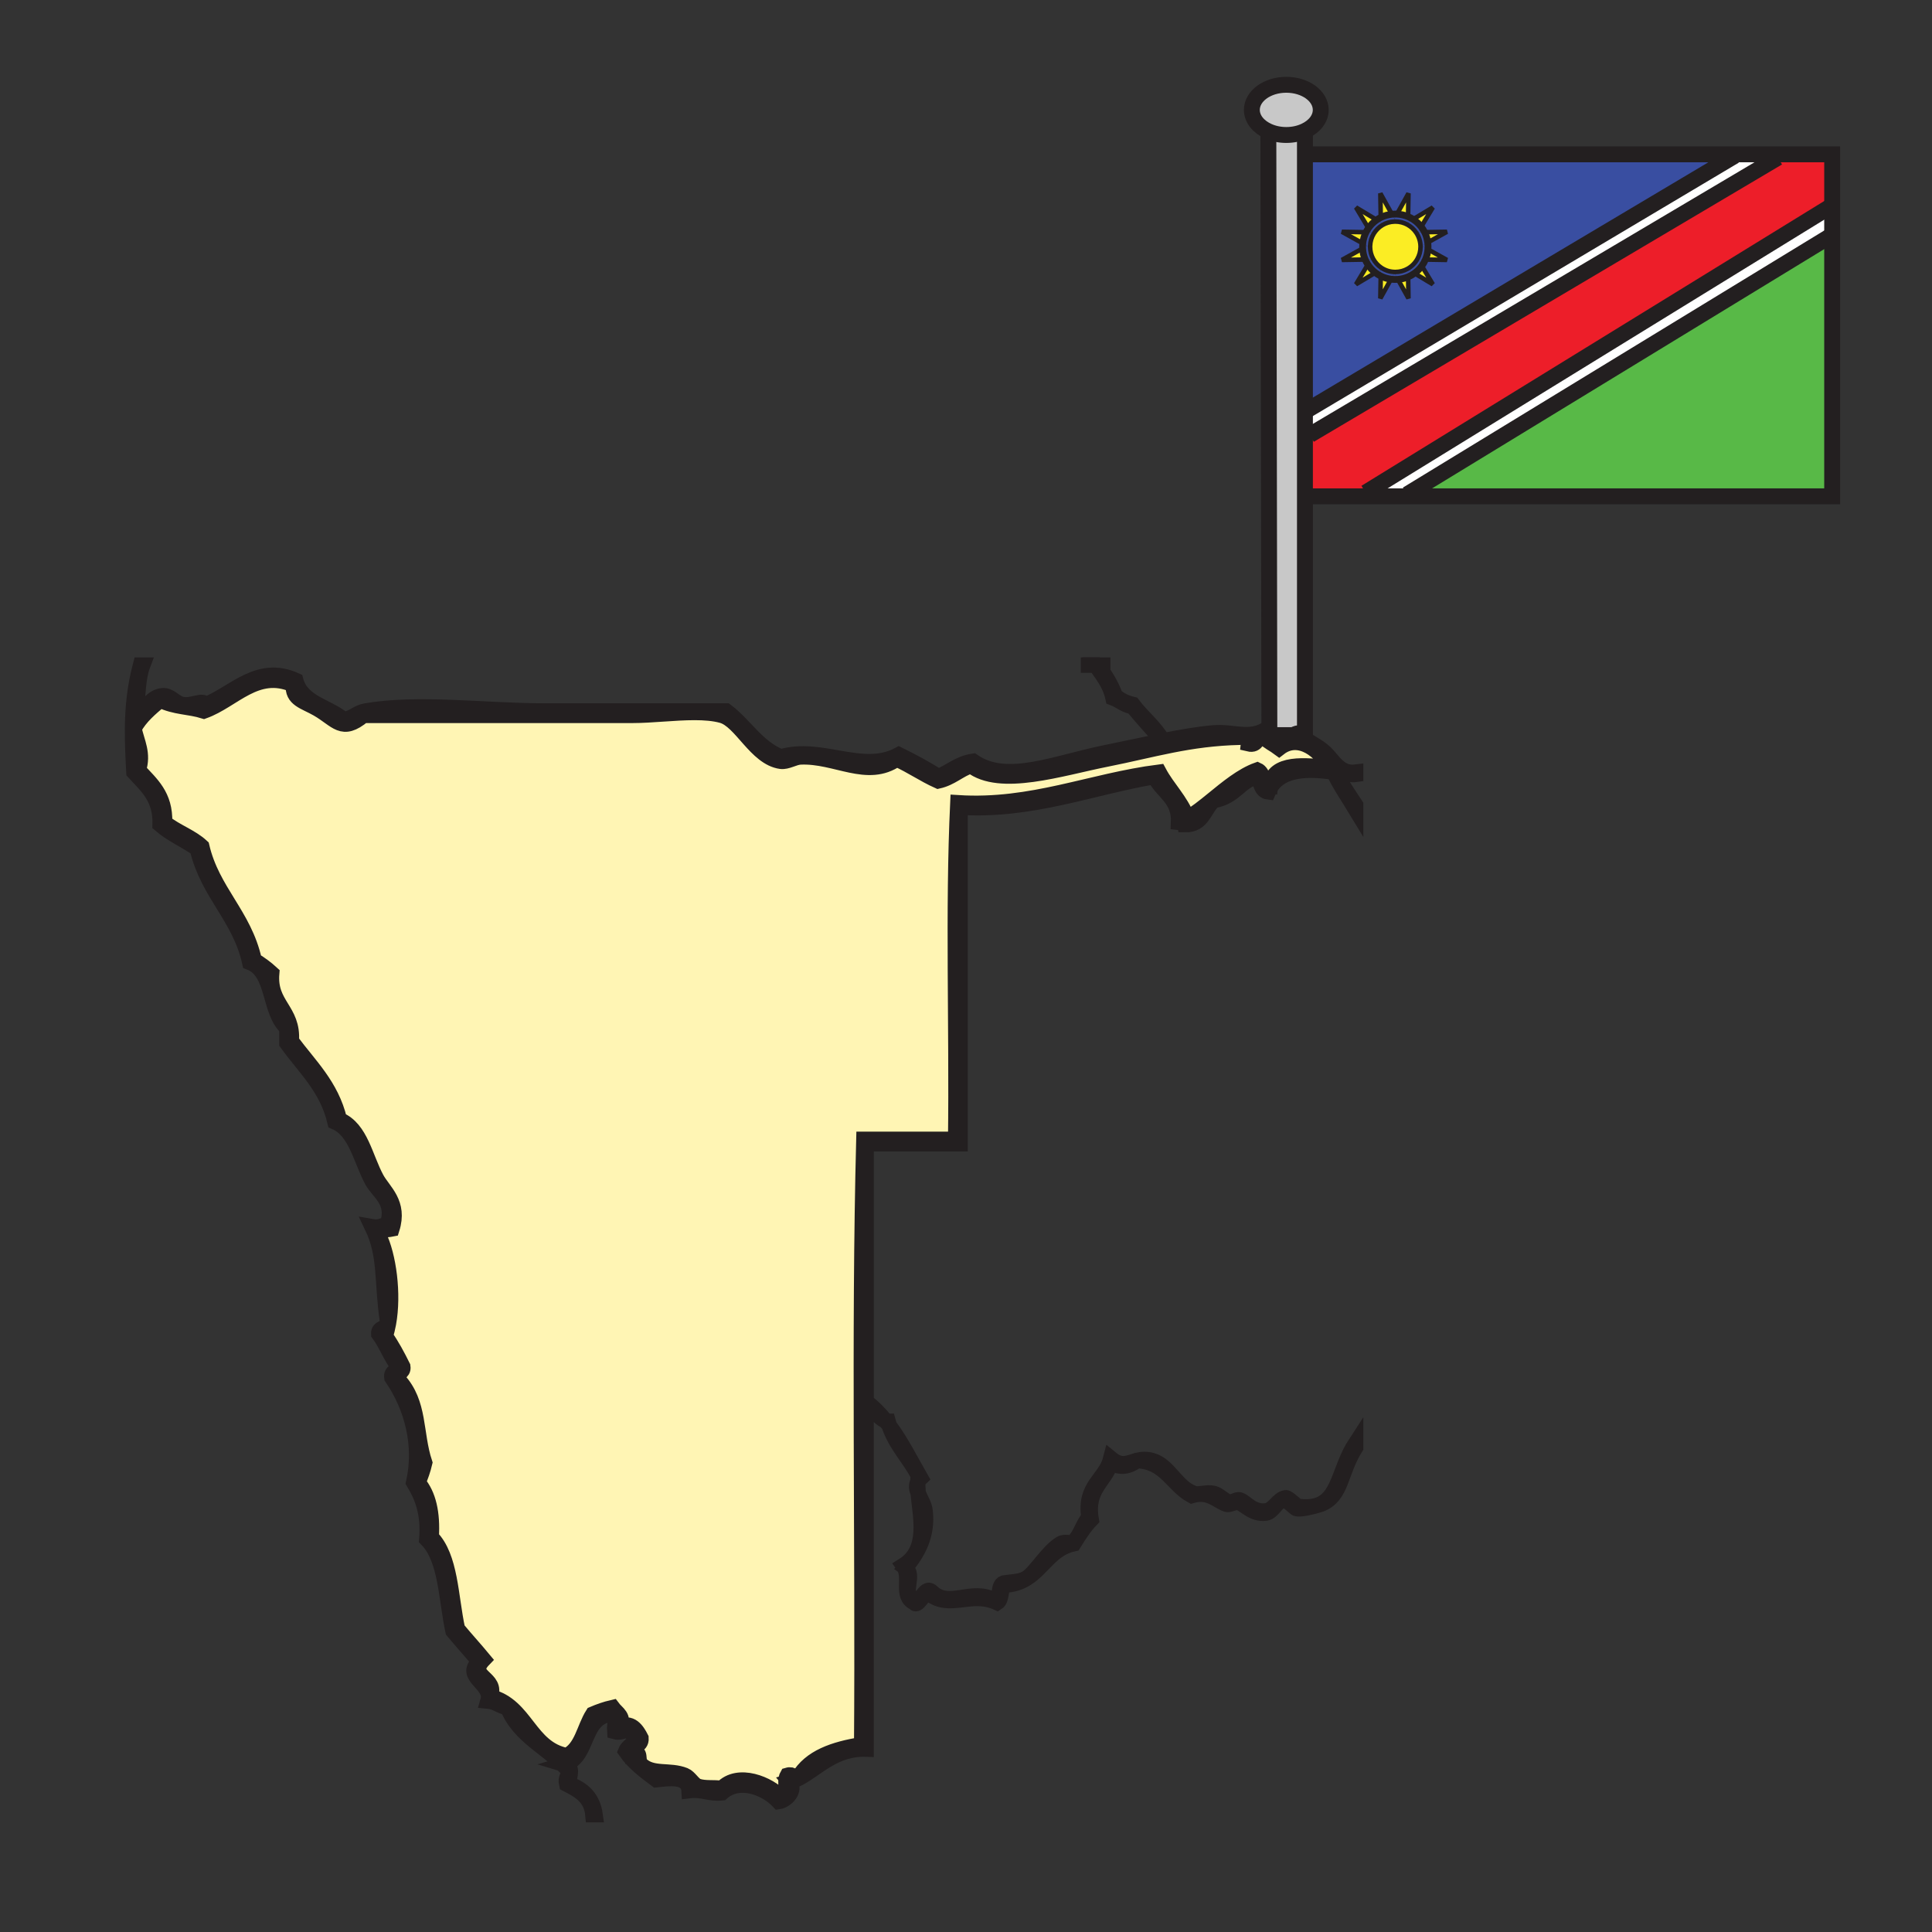 <?xml version="1.0" encoding="iso-8859-1"?>
<!-- Generator: Adobe Illustrator 12.0.1, SVG Export Plug-In . SVG Version: 6.00 Build 51448)  -->
<!DOCTYPE svg PUBLIC "-//W3C//DTD SVG 1.1//EN" "http://www.w3.org/Graphics/SVG/1.1/DTD/svg11.dtd">
<svg  version="1.1" id="Layer_1" xmlns="http://www.w3.org/2000/svg" xmlns:xlink="http://www.w3.org/1999/xlink" width="850.89" height="850.89"
	 viewBox="0 0 850.89 850.89" style="overflow:visible;enable-background:new 0 0 850.89 850.89;" xml:space="preserve">
<rect x="0" y="0" width="850.89" height="850.89" fill="#333333" stroke="none"/>
<g>
	<g>
		<g id="XMLID_1_">
			<g>
				<polygon style="fill:#FFFFFF;" points="806.92,90.49 806.92,103.53 806.84,103.53 619.68,217.73 619.68,218.59 601.44,218.59 
					601.44,216.94 				"/>
				<polygon style="fill:#58B947;" points="806.92,103.53 806.92,218.59 619.68,218.59 619.68,217.73 806.84,103.53 				"/>
				<polygon style="fill:#FFFFFF;" points="783.05,69.42 576.85,191.56 576.83,191.56 576.72,180.06 764.02,68.63 764.02,67.97 
					783.05,67.97 				"/>
				<path style="fill:#FBED24;" d="M637.25,114.48l-9.47-0.16c0.59-1.4,0.979-2.9,1.1-4.49L637.25,114.48z"/>
				<path style="fill:#FBED24;" d="M626.2,117.12l4.85,8.09l-8.09-4.85C624.2,119.46,625.3,118.36,626.2,117.12z"/>
				<path style="fill:#394EA1;" d="M628.93,108.68c0,0.39-0.02,0.77-0.05,1.15l-2.79-1.54l2.71-1.51
					C628.88,107.4,628.93,108.04,628.93,108.68z"/>
				<path style="fill:#FBED24;" d="M637.25,102.09l-8.45,4.69c-0.21-1.61-0.689-3.13-1.38-4.53L637.25,102.09z"/>
				<path style="fill:#394EA1;" d="M624.21,114.11c0.91-1.61,1.42-3.45,1.42-5.43c0-0.13-0.01-0.26-0.01-0.38l0.47-0.01l2.79,1.54
					c-0.12,1.59-0.51,3.09-1.1,4.49l-3.29-0.05L624.21,114.11z"/>
				<path style="fill:#394EA1;" d="M626.2,117.12l-1.71-2.85l3.29,0.05C627.36,115.32,626.82,116.26,626.2,117.12z"/>
				<path style="fill:#394EA1;" d="M624.49,102.3l1.439-2.41c0.57,0.74,1.07,1.53,1.49,2.36L624.49,102.3z"/>
				<path style="fill:#394EA1;" d="M625.62,108.3c-0.07-2.16-0.76-4.15-1.89-5.83l0.76-0.17l2.93-0.05c0.69,1.4,1.17,2.92,1.38,4.53
					l-2.71,1.51L625.62,108.3z"/>
				<path style="fill:#394EA1;" d="M624.49,114.27l1.71,2.85c-0.9,1.24-2,2.34-3.24,3.24l-2.85-1.71l-0.16-0.28
					c1.78-1,3.26-2.48,4.26-4.26L624.49,114.27z"/>
				<path style="fill:#FBED24;" d="M622.34,96.58l8.71-5.22l-5.12,8.53C624.94,98.6,623.72,97.48,622.34,96.58z"/>
				<path style="fill:#FBED24;" d="M620.17,121.94l0.15,9.46l-4.65-8.36C617.26,122.91,618.77,122.53,620.17,121.94z"/>
				<path style="fill:#394EA1;" d="M622.34,96.58l-2.229,1.34l0.04-2.5C620.92,95.75,621.65,96.14,622.34,96.58z"/>
				<path style="fill:#394EA1;" d="M620.17,121.94l-0.06-3.29l2.85,1.71C622.1,120.98,621.16,121.51,620.17,121.94z"/>
				<path style="fill:#FBED24;" d="M620.15,95.42c-1.521-0.65-3.17-1.04-4.9-1.12l5.07-9.13L620.15,95.42z"/>
				<path style="fill:#394EA1;" d="M620.11,97.92l2.229-1.34c1.38,0.9,2.601,2.02,3.59,3.31l-1.439,2.41l-0.76,0.17
					c-1.99-2.95-5.37-4.89-9.211-4.89c-0.119,0-0.239,0-0.359,0.01l-0.03-1.27l1.12-2.02c1.73,0.08,3.38,0.47,4.9,1.12L620.11,97.92
					z"/>
				<path style="fill:#FBED24;" d="M614.14,119.77c-2.159-0.06-4.149-0.75-5.83-1.88c-1.47-1-2.699-2.34-3.55-3.91
					c-0.859-1.58-1.34-3.38-1.34-5.3c0-0.12,0-0.24,0.01-0.36c0.061-1.97,0.641-3.82,1.601-5.4c0.93-1.52,2.21-2.81,3.739-3.74
					c1.57-0.96,3.421-1.53,5.391-1.59c0.12-0.01,0.24-0.01,0.359-0.01c3.841,0,7.221,1.94,9.211,4.89
					c1.13,1.68,1.819,3.67,1.89,5.83c0,0.12,0.01,0.25,0.01,0.38c0,1.98-0.51,3.82-1.42,5.43c-1,1.78-2.479,3.26-4.26,4.26
					c-1.601,0.9-3.45,1.41-5.431,1.41C614.39,119.78,614.27,119.78,614.14,119.77z"/>
				<path style="fill:#394EA1;" d="M620.11,118.65l0.06,3.29c-1.4,0.59-2.91,0.97-4.5,1.1l-1.54-2.79l0.01-0.48
					c0.13,0.01,0.25,0.01,0.38,0.01c1.98,0,3.83-0.51,5.431-1.41L620.11,118.65z"/>
				<path style="fill:#394EA1;" d="M602.43,116.5l-5.229,8.71l8.54-5.12c0.729,0.57,1.52,1.07,2.359,1.48l-0.17,9.83l4.7-8.44
					c0.62,0.08,1.25,0.12,1.89,0.12c0.391,0,0.78-0.01,1.15-0.04l4.65,8.36l-0.15-9.46c0.99-0.43,1.93-0.96,2.79-1.58l8.09,4.85
					l-4.85-8.09c0.62-0.86,1.16-1.8,1.58-2.8l9.47,0.16l-8.37-4.65c0.03-0.38,0.05-0.76,0.05-1.15c0-0.64-0.05-1.28-0.13-1.9
					l8.45-4.69l-9.83,0.16c-0.42-0.83-0.92-1.62-1.49-2.36l5.12-8.53l-8.71,5.22c-0.689-0.44-1.42-0.83-2.189-1.16l0.17-10.25
					l-5.07,9.13c-0.24-0.01-0.48-0.02-0.73-0.02c-0.5,0-1,0.02-1.479,0.07l-5.11-9.18l0.181,10.61c-0.62,0.31-1.221,0.66-1.78,1.06
					l-9.13-5.48l5.479,9.13c-0.39,0.56-0.75,1.16-1.05,1.78l-10.62-0.18l9.19,5.1c-0.05,0.49-0.08,0.99-0.08,1.49
					c0,0.24,0.01,0.49,0.02,0.73l-9.13,5.07l10.25-0.17C601.59,115.07,601.98,115.81,602.43,116.5z M764.02,68.63l-187.3,111.43
					L575.69,67.97H764.02V68.63z"/>
				<path style="fill:#394EA1;" d="M614.13,96.32l-1.09-1.97c0.479-0.05,0.979-0.07,1.479-0.07c0.25,0,0.49,0.01,0.73,0.02
					L614.13,96.32z"/>
				<path style="fill:#394EA1;" d="M612.63,122.96l1.5-2.71l1.54,2.79c-0.37,0.03-0.76,0.04-1.15,0.04
					C613.88,123.08,613.25,123.04,612.63,122.96z"/>
				<path style="fill:#394EA1;" d="M613.04,94.35l1.09,1.97l0.03,1.27c-1.97,0.06-3.82,0.63-5.391,1.59l-0.63-1.26l-0.029-2.14
					C609.62,95.03,611.28,94.54,613.04,94.35z"/>
				<path style="fill:#394EA1;" d="M608.31,117.89c1.681,1.13,3.671,1.82,5.83,1.88l-0.01,0.48l-1.5,2.71
					c-1.62-0.21-3.14-0.69-4.53-1.39l0.04-2.92L608.31,117.89z"/>
				<path style="fill:#FBED24;" d="M612.63,122.96l-4.7,8.44l0.17-9.83C609.49,122.27,611.01,122.75,612.63,122.96z"/>
				<path style="fill:#FBED24;" d="M607.93,85.17l5.11,9.18c-1.76,0.19-3.42,0.68-4.93,1.43L607.93,85.17z"/>
				<path style="fill:#394EA1;" d="M608.1,121.57c-0.84-0.41-1.63-0.91-2.359-1.48l2.399-1.44L608.1,121.57z"/>
				<path style="fill:#394EA1;" d="M606.33,96.84c0.56-0.4,1.16-0.75,1.78-1.06l0.029,2.14L606.33,96.84z"/>
				<path style="fill:#394EA1;" d="M603.77,102.3l-1.09-1.81c0.99-1.43,2.221-2.67,3.65-3.65l1.81,1.08l0.63,1.26
					c-1.529,0.93-2.81,2.22-3.739,3.74L603.77,102.3z"/>
				<path style="fill:#394EA1;" d="M605.74,120.09c-1.3-1-2.42-2.21-3.311-3.59l1.34-2.23l0.99-0.29c0.851,1.57,2.08,2.91,3.55,3.91
					l-0.17,0.76L605.74,120.09z"/>
				<path style="fill:#394EA1;" d="M601.63,102.27l2.14,0.03l1.261,0.62c-0.96,1.58-1.54,3.43-1.601,5.4l-1.27-0.03l-1.96-1.1
					C600.38,105.44,600.87,103.78,601.63,102.27z"/>
				<path style="fill:#394EA1;" d="M603.77,114.27l-2.51,0.04c-0.64-1.52-1.04-3.17-1.12-4.9l2.021-1.12l1.27,0.03
					c-0.01,0.12-0.01,0.24-0.01,0.36c0,1.92,0.48,3.72,1.34,5.3L603.77,114.27z"/>
				<path style="fill:#FBED24;" d="M602.68,100.49l-5.479-9.13l9.13,5.48C604.9,97.82,603.67,99.06,602.68,100.49z"/>
				<path style="fill:#394EA1;" d="M601.63,102.27c0.3-0.62,0.66-1.22,1.05-1.78l1.09,1.81L601.63,102.27z"/>
				<path style="fill:#FBED24;" d="M602.43,116.5c0.891,1.38,2.011,2.59,3.311,3.59l-8.54,5.12L602.43,116.5z"/>
				<path style="fill:#394EA1;" d="M603.77,114.27l-1.34,2.23c-0.449-0.69-0.84-1.43-1.17-2.19L603.77,114.27z"/>
				<path style="fill:#394EA1;" d="M602.16,108.29l-2.021,1.12c-0.01-0.24-0.02-0.49-0.02-0.73c0-0.5,0.03-1,0.08-1.49
					L602.16,108.29z"/>
				<path style="fill:#FBED24;" d="M591.01,102.09l10.62,0.18c-0.76,1.51-1.25,3.17-1.43,4.92L591.01,102.09z"/>
				<path style="fill:#FBED24;" d="M601.26,114.31l-10.25,0.17l9.13-5.07C600.22,111.14,600.62,112.79,601.26,114.31z"/>
				<path d="M579.46,663.15c10.47-2.79,10.15-16.181,17.58-27.57c0,0.65,0,1.29,0,1.92c-7.06,11.21-5.87,21.32-15.4,25.03
					c-0.189,0.08-1.029,0.34-2.17,0.649L579.46,663.15z"/>
				<polygon style="fill:#ED1E29;" points="576.85,191.56 783.05,69.42 783.05,67.97 806.92,67.97 806.92,82.69 806.92,90.49 
					601.44,216.94 601.44,218.59 577.08,218.59 576.83,191.56 				"/>
				<path d="M572.01,322.77c0.28,0.35,0.57,0.68,0.891,0.99h-3.4C570.19,323.28,570.99,322.91,572.01,322.77z"/>
				<path style="fill:#C8C8C8;" d="M551.34,48.4c0-6.11,6.8-11.06,15.17-11.06c8.38,0,15.17,4.95,15.17,11.06
					c0,3.9-2.77,7.33-6.96,9.29c-2.37,1.12-5.189,1.76-8.21,1.76c-2.89,0-5.6-0.59-7.899-1.62
					C554.25,55.89,551.34,52.39,551.34,48.4z"/>
				<path style="fill:#C8C8C8;" d="M558.61,57.83c2.3,1.03,5.01,1.62,7.899,1.62c3.021,0,5.84-0.64,8.21-1.76v266.07H572.9
					c-0.32-0.31-0.61-0.64-0.891-0.99c-1.02,0.14-1.819,0.51-2.51,0.99h-10.44L558.61,57.83z"/>
				<path style="fill:#FFF5B4;" d="M272.68,760.71c2.75-4.47-1.03-6.15-2.89-8.66c-3.13,0.72-5.96,1.74-8.66,2.891
					c-3.87,6.069-4.84,15.05-11.56,18.279c-16.67-3.22-17.75-22.029-33.68-25.989c3.65-8.561-10.39-8.601-2.89-16.36
					c-3.77-4.561-7.78-8.91-11.55-13.48c-3.08-14.25-2.95-31.689-11.55-40.42c0.64-10.59-1.2-18.689-5.78-24.06
					c1.15-2.7,2.17-5.54,2.9-8.66c-4.32-13.06-1.98-26.2-11.56-36.58c-1.03-3.59,2.39-2.75,1.93-5.78
					c-2.34-4.729-4.8-9.319-7.71-13.47c0.57-1.71,1.02-3.54,1.37-5.46c2.42-13.09,0.07-30.07-4.25-38.81
					c-0.04-2.92,3.37-2.4,5.78-2.9c3.62-11.46-3.7-16.54-6.74-22.13c-5.05-9.28-6.95-22.05-16.37-25.99
					c-3.58-15.02-13.26-23.95-21.18-34.649c0.96-13.78-9.86-15.801-8.65-29.841c-2.34-2.159-4.94-4.04-7.71-5.77
					c-4.41-19.97-18.48-30.28-23.09-50.06c-4.65-4.33-11.43-6.54-16.37-10.58c0.39-11.94-6.04-17.06-11.54-23.1
					c2.39-7.27-0.63-12.15-1.94-18.29c2.82-5.21,7.23-8.82,11.55-12.51c6.73,3.25,12.72,2.76,19.26,4.81
					c12.96-4.64,23.14-18.71,39.46-11.55c-0.66,6.42,4.83,7.28,10.59,10.59c8.56,4.92,10.73,10.74,20.21,2.88
					c39.71,0,77.45,0,118.39,0c8.59,0,18.6-1.28,27.42-1.28c4.42,0,8.54,0.32,12.04,1.28c8.49,2.33,14.97,18.68,25.99,20.22
					c2.77,0.38,5.81-1.81,8.66-1.92c15.67-0.67,29.38,9.97,42.36,0.96c6.42,2.87,11.85,6.74,18.28,9.62
					c5.77-1.28,9.14-4.97,14.439-6.74c12.82,9.99,39.48,1.12,59.67-2.88c20.641-4.1,36.23-9.11,58.721-9.63
					c2.51-0.27,4.14,0.36,3.85,2.89c4.22,1.01,3.16-3.25,6.74-2.89c1.87,1.98,4.54,3.16,6.74,4.81c8.96-6.97,18.939,1.85,22.13,8.67
					c-10.16-1.11-24.83-2.89-25.99,7.7c-3.45-0.73-2.88-5.46-5.77-6.74c-6.73,2.4-13.381,7.92-19.62,13.01
					c-3.91,3.18-7.66,6.2-11.181,8.17c-3.01-7.9-8.71-13.12-12.51-20.22c-29.939,3.8-55.83,15.54-88.56,13.47
					c-2.24,47.49-0.32,99.14-0.96,148.24c-13.48,0-26.95,0-40.43,0c-2.24,86.94-0.31,178.061-0.96,266.61
					c-12.16,1.95-22.73,5.5-27.91,14.439c-2.32,0.391-2.09-1.76-4.81-0.96c-1.8,3.141,1.24,7.551-2.89,9.61
					c-5.08-5.7-18.8-11.5-25.99-3.84c-3.63-0.54-7.28,0.12-10.59-0.96c-1.98-0.65-3.66-3.97-5.77-4.811
					c-6.64-2.67-14.22,0.04-19.25-4.819c-1.93-1.86,0.55-6.37-3.85-4.811c-0.27-3.79,4.11-2.95,3.85-6.729
					C280.61,762.17,277.83,757.75,272.68,760.71z"/>
				<path d="M553.73,342.01c-8.28,2.19-9.28,8.68-19.25,10.59l-0.37-0.46c6.239-5.09,12.89-10.61,19.62-13.01
					c2.89,1.28,2.319,6.01,5.77,6.74l0.45,0.31c-0.55,0.78-1.01,1.64-1.41,2.58C555.11,348.33,555.43,344.16,553.73,342.01z"/>
				<path d="M512.14,326.26c0.07,0.12,0.141,0.23,0.2,0.35c-0.1-0.11-0.2-0.22-0.3-0.33C512.07,326.27,512.11,326.26,512.14,326.26z
					"/>
				<path d="M546.03,660.61c2.76,0.88,5.479,5.52,11.55,4.81c3.439-0.41,5.36-5.34,8.66-5.78c1.17-0.149,4.51,3.71,5.77,3.851
					c2.98,0.35,5.42,0.2,7.45-0.34l0.01,0.029c-2.52,0.681-6.54,1.61-8.42,1.271c-0.79-0.13-4.2-4.07-5.77-3.84
					c-2.96,0.42-4.73,5.35-7.7,5.77c-6.01,0.86-9.43-4.08-12.521-4.81c-0.79-0.19-3.689,1.359-4.81,0.96
					c-4.53-1.59-7.79-6.08-15.39-3.851c-8.551-4.6-11.44-14.88-24.07-15.399l-0.021-0.061c1.891-0.489,4.03-0.739,6.761,0.061
					c7.359,2.16,10.71,11.899,18.29,14.439c2.3,0.78,5.489-0.729,8.66,0c2.399,0.561,4.319,3.021,6.739,3.851
					C542.55,662.02,544.53,660.13,546.03,660.61z"/>
				<path d="M500.79,643.28c-3.6,2.59-7.31,3.47-11.55,0.97c-2.67,8.55-11,11.45-8.66,25.02c-3,3.091-5.36,6.83-7.7,10.591
					c-9.87,2.13-13.34,10.649-20.71,15.27l-0.06-0.1c4.13-2.62,9.29-11.75,15-15.17c2.02-1.23,4.35,0.27,5.77-0.971
					c3.04-2.659,4.13-8,6.74-10.58c-2.271-14.14,7.24-16.5,9.62-25.989c4.779,3.939,7.63,1.91,11.529,0.899L500.79,643.28z"/>
				<path d="M405.5,650.98c-0.59,0.55-1.01,1.109-1.29,1.67c0.04-0.94,0.14-1.82,0.33-2.631c-3.95-7.779-10.02-13.43-12.93-22.229
					C396.89,634.87,401.01,643.11,405.5,650.98z"/>
				<path d="M404.21,652.65c-0.08,1.51,0,3.17,0.17,4.939C403.69,655.88,403.39,654.25,404.21,652.65z"/>
				<path d="M409.36,702c-1.67-2.53-5.09,6.37-6.75,3.84c-6.1-3-1.09-11.16-4.8-16.359c11.22-7.021,7.53-21.301,6.57-31.891
					c0.97,2.44,2.71,5.01,3.04,7.83c1.26,10.63-3.17,18.561-8.65,25.021c4.41,3.18-1.4,10.68,2.88,13.479
					c3.98,3.66,5.35-5.9,8.67-2.89c7.78,7.59,17.67-2.011,27.911,3.85c2.81-1.04,1.029-6.67,3.85-7.689
					c3.13-0.53,6.78-0.41,9.63-1.931c0.13-0.069,0.26-0.149,0.4-0.229l0.06,0.1c-2.68,1.69-5.88,2.86-10.09,3.021
					c-1.561,1.97-0.75,6.3-2.89,7.689C427.71,700.53,418.42,709.04,409.36,702z"/>
				<path d="M391.06,625.96c0.16,0.62,0.34,1.22,0.54,1.81c-0.51-0.67-1.02-1.34-1.55-1.989
					C390.39,625.9,390.72,625.96,391.06,625.96z"/>
				<path d="M381.44,621.14c0,49.73,0,99.46,0,149.19c-13.82-0.47-21.56,8.65-29.67,12.84l-0.17-0.32
					c5.18-8.939,15.75-12.489,27.91-14.439c0.65-88.55-1.28-179.67,0.96-266.61c13.48,0,26.95,0,40.43,0
					c0.64-49.1-1.28-100.75,0.96-148.24c32.73,2.07,58.621-9.67,88.56-13.47c3.8,7.1,9.5,12.32,12.51,20.22
					c3.521-1.97,7.271-4.99,11.181-8.17l0.37,0.46c-4.12,3.58-4.681,10.72-12.511,10.59c-0.16-1.13-1.76-0.81-2.899-0.96
					c0.479-10.75-7.28-13.25-10.58-20.22c-27.92,4.74-54.181,15.42-85.66,13.48c0,49.41,0,98.819,0,148.229c-13.8,0-27.6,0-41.39,0
					c0,37.851,0,75.721,0,113.57c3.25,2.45,6.07,5.33,8.61,8.49C386.47,624.56,382.86,617.5,381.44,621.14z"/>
				<path d="M317.91,315.06c-3.5-0.96-7.62-1.28-12.04-1.28v-0.64c4.7,0,9.36,0,13.97,0c8.39,6.36,13.56,15.96,24.06,20.22
					c17.95-5.34,35.87,7.68,51.98-0.97c6,2.97,11.88,6.09,17.32,9.62c5.35-2.02,8.94-5.81,15.399-6.73
					c14.811,10.27,36.021,0.7,58.71-3.86c8.12-1.62,16.58-3.51,24.73-5.14c0.1,0.11,0.2,0.22,0.3,0.33
					c-0.06-0.12-0.13-0.23-0.2-0.35c7.94-1.58,15.58-2.91,22.341-3.49c8.159-0.7,14.89,2.72,22.14-0.97
					c1.22,2.95,5.51,2.83,6.74,5.78c3.04-0.28,4.159-2.48,6.14-3.82h3.4c2.939,3.02,6.89,4.19,10.67,7.66
					c3.449,3.18,6.359,9.57,13.47,8.67c0,0.32,0,0.64,0,0.96c-3.72,0.52-4.7-1.72-8.66-0.96c2.4,5.3,5.61,9.79,8.66,14.44
					c0,0.64,0,1.28,0,1.92c-3.271-5.4-6.83-10.49-9.63-16.36c-11.99-1.87-22.561-1.09-27.46,6.09l-0.45-0.31
					c1.16-10.59,15.83-8.81,25.99-7.7c-3.19-6.82-13.17-15.64-22.13-8.67c-2.2-1.65-4.87-2.83-6.74-4.81
					c-3.58-0.36-2.521,3.9-6.74,2.89c0.29-2.53-1.34-3.16-3.85-2.89c-22.49,0.52-38.08,5.53-58.721,9.63
					c-20.189,4-46.85,12.87-59.67,2.88c-5.3,1.77-8.669,5.46-14.439,6.74c-6.43-2.88-11.86-6.75-18.28-9.62
					c-12.98,9.01-26.69-1.63-42.36-0.96c-2.85,0.11-5.89,2.3-8.66,1.92C332.88,333.74,326.4,317.39,317.91,315.06z"/>
				<path d="M282.3,765.53c0.26,3.779-4.12,2.939-3.85,6.729c4.4-1.56,1.92,2.95,3.85,4.811c5.03,4.859,12.61,2.149,19.25,4.819
					c2.11,0.841,3.79,4.16,5.77,4.811c3.31,1.08,6.96,0.42,10.59,0.96c7.19-7.66,20.91-1.86,25.99,3.84
					c4.13-2.06,1.09-6.47,2.89-9.61c2.72-0.8,2.49,1.351,4.81,0.96l0.17,0.32c-1.32,0.69-2.65,1.24-4.02,1.6
					c2.97,3.66-1.41,8.19-4.81,8.671c-5.57-5.971-17.28-10.74-25.03-3.86c-5.71,0.58-8.58-1.69-14.43-0.96
					c-0.39-6.82-9.2-5.36-14.44-4.811c-4.96-3.71-9.94-7.39-13.48-12.51c1.26-3.16,6.99-4.55,2.89-7.71
					c-1.02-3.859-3.91,0.13-7.7-0.96c-0.37-4.51,1.69-5.47-0.96-7.689c-13.71,0.72-10.04,18.829-21.18,22.13
					c4.21,1.26,2.05,4.51,1.93,8.66c6.25,2.1,10.51,6.17,11.55,13.479c-0.33,0-0.64,0-0.96,0c-0.69-7.66-6.03-10.65-11.56-13.479
					c-0.69-2.94,0.99-3.511,0.97-5.771c-8.43-9.86-21.75-14.83-26.96-27.91c-3.33-0.51-5.12-2.58-8.65-2.899
					c2.31-7.75-11.47-10.641-3.86-17.32c-3.77-4.561-7.77-8.91-11.55-13.48c-3.07-14.25-2.94-31.689-11.54-40.42
					c0.94-11.21-1.91-18.64-5.78-25.02c3.65-16.391-0.6-33.05-9.62-46.21c-0.47-3.01,2.58-2.53,2.88-4.811
					c-3.39-4.31-5.37-10.029-8.66-14.43c-0.18-2.99,3.42-2.2,3.87-4.57l0.38,0.07c-0.35,1.92-0.8,3.75-1.37,5.46
					c2.91,4.15,5.37,8.74,7.71,13.47c0.46,3.03-2.96,2.19-1.93,5.78c9.58,10.38,7.24,23.521,11.56,36.58
					c-0.73,3.12-1.75,5.96-2.9,8.66c4.58,5.37,6.42,13.47,5.78,24.06c8.6,8.73,8.47,26.17,11.55,40.42
					c3.77,4.57,7.78,8.92,11.55,13.48c-7.5,7.76,6.54,7.8,2.89,16.36c15.93,3.96,17.01,22.77,33.68,25.989
					c6.72-3.229,7.69-12.21,11.56-18.279c2.7-1.15,5.53-2.171,8.66-2.891c1.86,2.51,5.64,4.19,2.89,8.66
					C277.83,757.75,280.61,762.17,282.3,765.53z"/>
				<path d="M305.87,313.78c-8.82,0-18.83,1.28-27.42,1.28c-40.94,0-78.68,0-118.39,0c-9.48,7.86-11.65,2.04-20.21-2.88
					c-5.76-3.31-11.25-4.17-10.59-10.59c-16.32-7.16-26.5,6.91-39.46,11.55c-6.54-2.05-12.53-1.56-19.26-4.81
					c-4.32,3.69-8.73,7.3-11.55,12.51h-0.61c0.09-9.09,0.94-18.26,3.51-27.91c0.31,0,0.64,0,0.96,0c-2.2,5.82-2.11,13.94-2.89,21.17
					c4.48-0.46,5.64-7.09,11.55-7.69c3.44-0.37,5.36,3.14,8.66,3.84c4.44,0.95,8.86-2.4,10.59,0c12.37-4.98,23.03-18.08,39.47-10.59
					c2.69,10.15,14.3,11.37,21.17,17.33c4.31-0.76,5.72-3.17,9.63-3.85c23.13-4.04,52.55,0,78.92,0c22.62,0,44.74,0,65.92,0V313.78z
					"/>
				<path d="M165.84,519.12c3.04,5.59,10.36,10.67,6.74,22.13c-2.41,0.5-5.82-0.02-5.78,2.9c4.32,8.739,6.67,25.72,4.25,38.81
					l-0.38-0.07c0.06-0.33,0.05-0.729-0.03-1.21c-2.58-17.67-0.62-28.649-6.73-41.39c3.12,0.56,4.48-0.65,6.73-0.96
					c3.37-10.35-3.87-13.99-6.73-19.25c-4.97-9.14-7.12-22.07-16.36-25.99c-3.52-15.09-13.4-23.82-21.18-34.649
					c0-2.24,0-4.49,0-6.74c-8.1-6.97-5.43-24.72-16.36-28.87c-4.41-19.97-18.49-30.27-23.1-50.05c-5.28-3.7-11.57-6.39-16.37-10.59
					c0.39-11.94-6.03-17.06-11.55-23.1c-0.36-6.47-0.67-12.84-0.61-19.25h0.61c1.31,6.14,4.33,11.02,1.94,18.29
					c5.5,6.04,11.93,11.16,11.54,23.1c4.94,4.04,11.72,6.25,16.37,10.58c4.61,19.78,18.68,30.09,23.09,50.06
					c2.77,1.73,5.37,3.61,7.71,5.77c-1.21,14.04,9.61,16.061,8.65,29.841c7.92,10.699,17.6,19.63,21.18,34.649
					C158.89,497.07,160.79,509.84,165.84,519.12z"/>
			</g>
			<g>
				<line style="fill:none;stroke:#231F20;stroke-width:7;" x1="569.5" y1="323.76" x2="559.06" y2="323.76"/>
				<polyline style="fill:none;stroke:#231F20;stroke-width:7;" points="575.69,67.97 764.02,67.97 783.05,67.97 806.92,67.97 
					806.92,82.69 806.92,90.49 806.92,103.53 806.92,218.59 619.68,218.59 601.44,218.59 577.08,218.59 				"/>
				<path style="fill:none;stroke:#231F20;stroke-width:7;" d="M558.61,57.83c-4.36-1.94-7.271-5.44-7.271-9.43
					c0-6.11,6.8-11.06,15.17-11.06c8.38,0,15.17,4.95,15.17,11.06c0,3.9-2.77,7.33-6.96,9.29c-2.37,1.12-5.189,1.76-8.21,1.76
					C563.62,59.45,560.91,58.86,558.61,57.83z"/>
				<polyline style="fill:none;stroke:#231F20;stroke-width:7;" points="558.61,57.53 558.61,57.83 559.06,323.76 				"/>
				<polyline style="fill:none;stroke:#231F20;stroke-width:7;" points="574.72,56.97 574.72,57.69 574.72,323.76 				"/>
				<line style="fill:none;stroke:#231F20;stroke-width:7;" x1="576.85" y1="191.56" x2="783.05" y2="69.42"/>
				<polyline style="fill:none;stroke:#231F20;stroke-width:7;" points="601.44,216.94 806.92,90.49 807.64,90.04 				"/>
				<polyline style="fill:none;stroke:#231F20;stroke-width:7;" points="576.06,180.45 576.72,180.06 764.02,68.63 				"/>
				<line style="fill:none;stroke:#231F20;stroke-width:7;" x1="619.68" y1="217.73" x2="806.84" y2="103.53"/>
				<polyline style="fill:none;stroke:#231F20;stroke-width:2;" points="608.11,95.78 607.93,85.17 613.04,94.35 				"/>
				<polyline style="fill:none;stroke:#231F20;stroke-width:2;" points="602.68,100.49 597.2,91.36 606.33,96.84 				"/>
				<polyline style="fill:none;stroke:#231F20;stroke-width:2;" points="600.2,107.19 591.01,102.09 601.63,102.27 				"/>
				<polyline style="fill:none;stroke:#231F20;stroke-width:2;" points="601.26,114.31 591.01,114.48 600.14,109.41 				"/>
				<polyline style="fill:none;stroke:#231F20;stroke-width:2;" points="605.74,120.09 597.2,125.21 602.43,116.5 				"/>
				<polyline style="fill:none;stroke:#231F20;stroke-width:2;" points="612.63,122.96 607.93,131.4 608.1,121.57 				"/>
				<polyline style="fill:none;stroke:#231F20;stroke-width:2;" points="620.17,121.94 620.32,131.4 615.67,123.04 				"/>
				<polyline style="fill:none;stroke:#231F20;stroke-width:2;" points="626.2,117.12 631.05,125.21 622.96,120.36 				"/>
				<polyline style="fill:none;stroke:#231F20;stroke-width:2;" points="628.88,109.83 637.25,114.48 627.78,114.32 				"/>
				<polyline style="fill:none;stroke:#231F20;stroke-width:2;" points="627.42,102.25 637.25,102.09 628.8,106.78 				"/>
				<polyline style="fill:none;stroke:#231F20;stroke-width:2;" points="622.34,96.58 631.05,91.36 625.93,99.89 				"/>
				<polyline style="fill:none;stroke:#231F20;stroke-width:2;" points="615.25,94.3 620.32,85.17 620.15,95.42 				"/>
				<path style="fill:none;stroke:#231F20;stroke-width:3;" d="M628.8,106.78c0.08,0.62,0.13,1.26,0.13,1.9
					c0,0.39-0.02,0.77-0.05,1.15c-0.12,1.59-0.51,3.09-1.1,4.49c-0.42,1-0.96,1.94-1.58,2.8c-0.9,1.24-2,2.34-3.24,3.24
					c-0.86,0.62-1.8,1.15-2.79,1.58c-1.4,0.59-2.91,0.97-4.5,1.1c-0.37,0.03-0.76,0.04-1.15,0.04c-0.64,0-1.27-0.04-1.89-0.12
					c-1.62-0.21-3.14-0.69-4.53-1.39c-0.84-0.41-1.63-0.91-2.359-1.48c-1.3-1-2.42-2.21-3.311-3.59c-0.449-0.69-0.84-1.43-1.17-2.19
					c-0.64-1.52-1.04-3.17-1.12-4.9c-0.01-0.24-0.02-0.49-0.02-0.73c0-0.5,0.03-1,0.08-1.49c0.18-1.75,0.67-3.41,1.43-4.92
					c0.3-0.62,0.66-1.22,1.05-1.78c0.99-1.43,2.221-2.67,3.65-3.65c0.56-0.4,1.16-0.75,1.78-1.06c1.51-0.75,3.17-1.24,4.93-1.43
					c0.479-0.05,0.979-0.07,1.479-0.07c0.25,0,0.49,0.01,0.73,0.02c1.73,0.08,3.38,0.47,4.9,1.12c0.77,0.33,1.5,0.72,2.189,1.16
					c1.38,0.9,2.601,2.02,3.59,3.31c0.57,0.74,1.07,1.53,1.49,2.36C628.11,103.65,628.59,105.17,628.8,106.78z"/>
				<path style="fill:none;stroke:#231F20;stroke-width:2;" d="M625.62,108.3c0,0.12,0.01,0.25,0.01,0.38
					c0,1.98-0.51,3.82-1.42,5.43c-1,1.78-2.479,3.26-4.26,4.26c-1.601,0.9-3.45,1.41-5.431,1.41c-0.13,0-0.25,0-0.38-0.01
					c-2.159-0.06-4.149-0.75-5.83-1.88c-1.47-1-2.699-2.34-3.55-3.91c-0.859-1.58-1.34-3.38-1.34-5.3c0-0.12,0-0.24,0.01-0.36
					c0.061-1.97,0.641-3.82,1.601-5.4c0.93-1.52,2.21-2.81,3.739-3.74c1.57-0.96,3.421-1.53,5.391-1.59
					c0.12-0.01,0.24-0.01,0.359-0.01c3.841,0,7.221,1.94,9.211,4.89C624.86,104.15,625.55,106.14,625.62,108.3z"/>
				<path style="fill:none;stroke:#231F20;stroke-width:6.794;" d="M512.14,326.26c-3.5-6.25-9.1-10.41-13.27-16.01
					c-3.101-0.74-5.69-2.01-7.71-3.84c-1.851-5.21-4.67-9.45-7.69-13.48c1.851,0,3.721,0,5.58,0"/>
				<path style="fill:none;stroke:#231F20;stroke-width:6.794;" d="M475.99,292.93c2.18,0,4.35,0,6.52,0
					c3.01,4.35,6.391,8.37,7.69,14.44c3.03,1.14,5.09,3.25,8.67,3.84c4.26,5.17,8.729,10.1,13.17,15.07"/>
				<path style="fill:none;stroke:#231F20;stroke-width:6.794;" d="M391.61,627.79c5.28,7.08,9.4,15.32,13.89,23.19
					c-0.59,0.55-1.01,1.109-1.29,1.67c-0.82,1.6-0.52,3.229,0.17,4.939c0.97,2.44,2.71,5.01,3.04,7.83
					c1.26,10.63-3.17,18.561-8.65,25.021c4.41,3.18-1.4,10.68,2.88,13.479c3.98,3.66,5.35-5.9,8.67-2.89
					c7.78,7.59,17.67-2.011,27.911,3.85c2.81-1.04,1.029-6.67,3.85-7.689c3.13-0.53,6.78-0.41,9.63-1.931
					c0.13-0.069,0.26-0.149,0.4-0.229c4.13-2.62,9.29-11.75,15-15.17c2.02-1.23,4.35,0.27,5.77-0.971c3.04-2.659,4.13-8,6.74-10.58
					c-2.271-14.14,7.24-16.5,9.62-25.989c4.779,3.939,7.63,1.91,11.529,0.899c1.891-0.489,4.03-0.739,6.761,0.061
					c7.359,2.16,10.71,11.899,18.29,14.439c2.3,0.78,5.489-0.729,8.66,0c2.399,0.561,4.319,3.021,6.739,3.851
					c1.33,0.449,3.311-1.44,4.811-0.96c2.76,0.88,5.479,5.52,11.55,4.81c3.439-0.41,5.36-5.34,8.66-5.78
					c1.17-0.149,4.51,3.71,5.77,3.851c2.98,0.35,5.42,0.2,7.45-0.34c10.47-2.79,10.15-16.181,17.58-27.57c0,0.65,0,1.29,0,1.92
					c-7.06,11.21-5.87,21.32-15.4,25.03c-0.189,0.08-1.029,0.34-2.17,0.649c-2.52,0.681-6.54,1.61-8.42,1.271
					c-0.79-0.13-4.2-4.07-5.77-3.84c-2.96,0.42-4.73,5.35-7.7,5.77c-6.01,0.86-9.43-4.08-12.521-4.81
					c-0.79-0.19-3.689,1.359-4.81,0.96c-4.53-1.59-7.79-6.08-15.39-3.851c-8.551-4.6-11.44-14.88-24.07-15.399
					c-3.6,2.59-7.31,3.47-11.55,0.97c-2.67,8.55-11,11.45-8.66,25.02c-3,3.091-5.36,6.83-7.7,10.591
					c-9.87,2.13-13.34,10.649-20.71,15.27c-2.68,1.69-5.88,2.86-10.09,3.021c-1.561,1.97-0.75,6.3-2.89,7.689
					c-11.48-5.31-20.771,3.2-29.831-3.84c-1.67-2.53-5.09,6.37-6.75,3.84c-6.1-3-1.09-11.16-4.8-16.359
					c11.22-7.021,7.53-21.301,6.57-31.891c-0.17-1.77-0.25-3.43-0.17-4.939c0.04-0.94,0.14-1.82,0.33-2.631
					c-3.95-7.779-10.02-13.43-12.94-22.25c0,0,0,0.011,0,0c-0.2-0.59-0.38-1.189-0.54-1.81c-0.34,0-0.67-0.06-1.01-0.18
					c-3.58-1.221-7.19-8.28-8.61-4.641c0,49.73,0,99.46,0,149.19c-13.82-0.47-21.56,8.65-29.67,12.84c-1.32,0.69-2.65,1.24-4.02,1.6
					c2.97,3.66-1.41,8.19-4.81,8.671c-5.57-5.971-17.28-10.74-25.03-3.86c-5.71,0.58-8.58-1.69-14.43-0.96
					c-0.39-6.82-9.2-5.36-14.44-4.811c-4.96-3.71-9.94-7.39-13.48-12.51c1.26-3.16,6.99-4.55,2.89-7.71
					c-1.02-3.859-3.91,0.13-7.7-0.96c-0.37-4.51,1.69-5.47-0.96-7.689c-13.71,0.72-10.04,18.829-21.18,22.13
					c4.21,1.26,2.05,4.51,1.93,8.66c6.25,2.1,10.51,6.17,11.55,13.479c-0.33,0-0.64,0-0.96,0c-0.69-7.66-6.03-10.65-11.56-13.479
					c-0.69-2.94,0.99-3.511,0.97-5.771c-8.43-9.86-21.75-14.83-26.96-27.91c-3.33-0.51-5.12-2.58-8.65-2.899
					c2.31-7.75-11.47-10.641-3.86-17.32c-3.77-4.561-7.77-8.91-11.55-13.48c-3.07-14.25-2.94-31.689-11.54-40.42
					c0.94-11.21-1.91-18.64-5.78-25.02c3.65-16.391-0.6-33.05-9.62-46.21c-0.47-3.01,2.58-2.53,2.88-4.811
					c-3.39-4.31-5.37-10.029-8.66-14.43c-0.18-2.99,3.42-2.2,3.87-4.57c0.06-0.33,0.05-0.729-0.03-1.21
					c-2.58-17.67-0.62-28.649-6.73-41.39c3.12,0.56,4.48-0.65,6.73-0.96c3.37-10.35-3.87-13.99-6.73-19.25
					c-4.97-9.14-7.12-22.07-16.36-25.99c-3.52-15.09-13.4-23.82-21.18-34.649c0-2.24,0-4.49,0-6.74
					c-8.1-6.97-5.43-24.72-16.36-28.87c-4.41-19.97-18.49-30.27-23.1-50.05c-5.28-3.7-11.57-6.39-16.37-10.59
					c0.39-11.94-6.03-17.06-11.55-23.1c-0.36-6.47-0.67-12.84-0.61-19.25c0.09-9.09,0.94-18.26,3.51-27.91c0.31,0,0.64,0,0.96,0
					c-2.2,5.82-2.11,13.94-2.89,21.17c4.48-0.46,5.64-7.09,11.55-7.69c3.44-0.37,5.36,3.14,8.66,3.84c4.44,0.95,8.86-2.4,10.59,0
					c12.37-4.98,23.03-18.08,39.47-10.59c2.69,10.15,14.3,11.37,21.17,17.33c4.31-0.76,5.72-3.17,9.63-3.85
					c23.13-4.04,52.55,0,78.92,0c22.62,0,44.74,0,65.92,0c4.7,0,9.36,0,13.97,0c8.39,6.36,13.56,15.96,24.06,20.22
					c17.95-5.34,35.87,7.68,51.98-0.97c6,2.97,11.88,6.09,17.32,9.62c5.35-2.02,8.94-5.81,15.399-6.73
					c14.811,10.27,36.021,0.7,58.71-3.86c8.12-1.62,16.58-3.51,24.73-5.14c0.03-0.01,0.07-0.02,0.1-0.02
					c7.94-1.58,15.58-2.91,22.341-3.49c8.159-0.7,14.89,2.72,22.14-0.97c1.22,2.95,5.51,2.83,6.74,5.78
					c3.04-0.28,4.159-2.48,6.14-3.82c0.69-0.48,1.49-0.85,2.51-0.99c0.28,0.35,0.57,0.68,0.891,0.99
					c2.939,3.02,6.89,4.19,10.67,7.66c3.449,3.18,6.359,9.57,13.47,8.67c0,0.32,0,0.64,0,0.96c-3.72,0.52-4.7-1.72-8.66-0.96
					c2.4,5.3,5.61,9.79,8.66,14.44c0,0.64,0,1.28,0,1.92c-3.271-5.4-6.83-10.49-9.63-16.36c-11.99-1.87-22.561-1.09-27.46,6.09
					c-0.55,0.78-1.01,1.64-1.41,2.58c-3.43-0.43-3.11-4.6-4.81-6.75c-8.28,2.19-9.28,8.68-19.25,10.59
					c-4.12,3.58-4.681,10.72-12.511,10.59c-0.16-1.13-1.76-0.81-2.899-0.96c0.479-10.75-7.28-13.25-10.58-20.22
					c-27.92,4.74-54.181,15.42-85.66,13.48c0,49.41,0,98.819,0,148.229c-13.8,0-27.6,0-41.39,0c0,37.851,0,75.721,0,113.57
					c3.25,2.45,6.07,5.33,8.61,8.49c0.53,0.649,1.04,1.319,1.55,1.989"/>
				<path style="fill:none;stroke:#231F20;stroke-width:6.794;" d="M305.87,313.78c-8.82,0-18.83,1.28-27.42,1.28
					c-40.94,0-78.68,0-118.39,0c-9.48,7.86-11.65,2.04-20.21-2.88c-5.76-3.31-11.25-4.17-10.59-10.59
					c-16.32-7.16-26.5,6.91-39.46,11.55c-6.54-2.05-12.53-1.56-19.26-4.81c-4.32,3.69-8.73,7.3-11.55,12.51
					c1.31,6.14,4.33,11.02,1.94,18.29c5.5,6.04,11.93,11.16,11.54,23.1c4.94,4.04,11.72,6.25,16.37,10.58
					c4.61,19.78,18.68,30.09,23.09,50.06c2.77,1.73,5.37,3.61,7.71,5.77c-1.21,14.04,9.61,16.061,8.65,29.841
					c7.92,10.699,17.6,19.63,21.18,34.649c9.42,3.94,11.32,16.71,16.37,25.99c3.04,5.59,10.36,10.67,6.74,22.13
					c-2.41,0.5-5.82-0.02-5.78,2.9c4.32,8.739,6.67,25.72,4.25,38.81c-0.35,1.92-0.8,3.75-1.37,5.46c2.91,4.15,5.37,8.74,7.71,13.47
					c0.46,3.03-2.96,2.19-1.93,5.78c9.58,10.38,7.24,23.521,11.56,36.58c-0.73,3.12-1.75,5.96-2.9,8.66
					c4.58,5.37,6.42,13.47,5.78,24.06c8.6,8.73,8.47,26.17,11.55,40.42c3.77,4.57,7.78,8.92,11.55,13.48
					c-7.5,7.76,6.54,7.8,2.89,16.36c15.93,3.96,17.01,22.77,33.68,25.989c6.72-3.229,7.69-12.21,11.56-18.279
					c2.7-1.15,5.53-2.171,8.66-2.891c1.86,2.51,5.64,4.19,2.89,8.66c5.15-2.96,7.93,1.46,9.62,4.82
					c0.26,3.779-4.12,2.939-3.85,6.729c4.4-1.56,1.92,2.95,3.85,4.811c5.03,4.859,12.61,2.149,19.25,4.819
					c2.11,0.841,3.79,4.16,5.77,4.811c3.31,1.08,6.96,0.42,10.59,0.96c7.19-7.66,20.91-1.86,25.99,3.84
					c4.13-2.06,1.09-6.47,2.89-9.61c2.72-0.8,2.49,1.351,4.81,0.96c5.18-8.939,15.75-12.489,27.91-14.439
					c0.65-88.55-1.28-179.67,0.96-266.61c13.48,0,26.95,0,40.43,0c0.64-49.1-1.28-100.75,0.96-148.24
					c32.73,2.07,58.621-9.67,88.56-13.47c3.8,7.1,9.5,12.32,12.51,20.22c3.521-1.97,7.271-4.99,11.181-8.17
					c6.239-5.09,12.89-10.61,19.62-13.01c2.89,1.28,2.319,6.01,5.77,6.74c1.16-10.59,15.83-8.81,25.99-7.7
					c-3.19-6.82-13.17-15.64-22.13-8.67c-2.2-1.65-4.87-2.83-6.74-4.81c-3.58-0.36-2.521,3.9-6.74,2.89
					c0.29-2.53-1.34-3.16-3.85-2.89c-22.49,0.52-38.08,5.53-58.721,9.63c-20.189,4-46.85,12.87-59.67,2.88
					c-5.3,1.77-8.669,5.46-14.439,6.74c-6.43-2.88-11.86-6.75-18.28-9.62c-12.98,9.01-26.69-1.63-42.36-0.96
					c-2.85,0.11-5.89,2.3-8.66,1.92c-11.02-1.54-17.5-17.89-25.99-20.22C314.41,314.1,310.29,313.78,305.87,313.78z"/>
			</g>
		</g>
	</g>
</g>
<rect x="0.25" y="0.25" style="fill:none;" width="850.394" height="850.394"/>
</svg>
